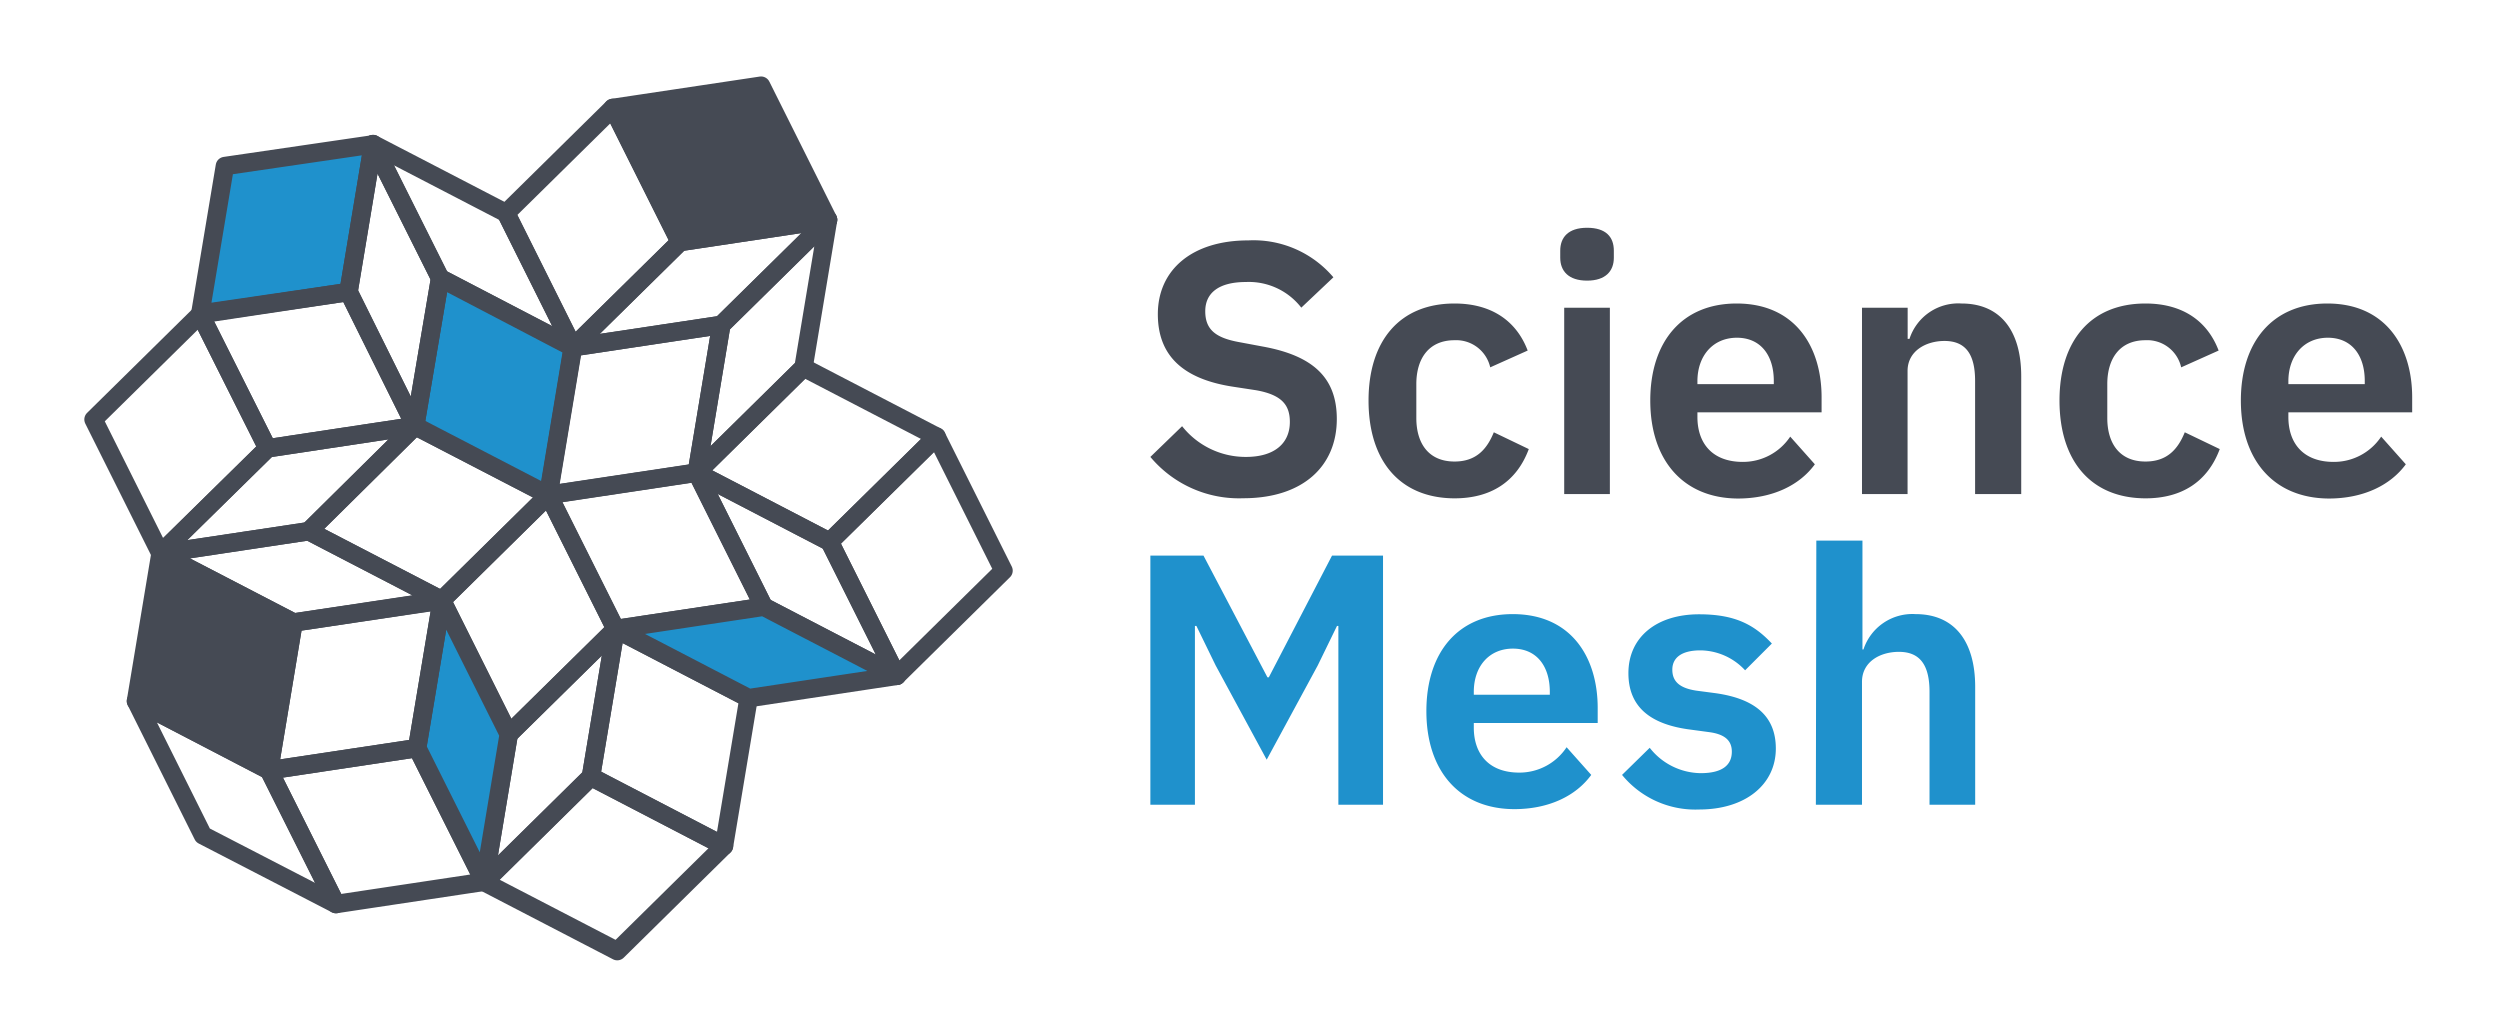 <svg xmlns="http://www.w3.org/2000/svg" viewBox="0 0 271 112"><defs><style>.cls-1{fill:none;}.cls-1,.cls-2,.cls-3{stroke:#454a54;stroke-linecap:round;stroke-linejoin:round;stroke-width:2px;}.cls-2,.cls-5{fill:#1f91cc;}.cls-3,.cls-4{fill:#454a54;}</style></defs><g id="Layer_4" data-name="Layer 4"><path class="cls-1" d="M64.06,84.22,52.49,95.62l14.42,7.48L78.48,91.7Z"/><path class="cls-1" d="M55.15,79.59l-2.66,16,11.57-11.4,2.67-16Z"/><path class="cls-1" d="M55.15,79.59l11.58-11.4L59.46,53.66,47.89,65.06Z"/><path class="cls-1" d="M81.15,75.68,66.73,68.19l-2.67,16L78.48,91.7Z"/><path class="cls-1" d="M82.79,65.77l14.42,7.49L89.94,58.73,75.53,51.24Z"/><path class="cls-1" d="M101.52,47.33,89.94,58.73l7.27,14.53,11.57-11.4Z"/><path class="cls-1" d="M82.79,65.77,75.53,51.24,59.46,53.66l7.27,14.53Z"/><path class="cls-1" d="M87.1,39.84,75.53,51.24l14.41,7.49,11.58-11.4Z"/><path class="cls-2" d="M66.73,68.19l14.42,7.49,16.06-2.42L82.79,65.77Z"/><path class="cls-1" d="M29.16,83.51,36.42,98l16.07-2.42L45.22,81.09Z"/><path class="cls-1" d="M14.74,76,22,90.55,36.42,98,29.16,83.51Z"/><path class="cls-2" d="M47.89,65.06l-2.67,16,7.27,14.53,2.66-16Z"/><path class="cls-1" d="M29.16,83.51l16.06-2.42,2.67-16L31.82,67.48Z"/><path class="cls-3" d="M31.82,67.48,17.4,60,14.74,76l14.42,7.49Z"/><path class="cls-1" d="M33.47,57.58,17.4,60l14.42,7.48,16.07-2.42Z"/><path class="cls-1" d="M33.47,57.58l14.42,7.48,11.57-11.4L45,46.18Z"/><path class="cls-1" d="M62.12,37.64,54.86,23.1,40.44,15.62l7.27,14.53Z"/><path class="cls-2" d="M45,46.18l14.42,7.48,2.66-16L47.71,30.15Z"/><path class="cls-1" d="M66.43,11.7,54.86,23.1l7.26,14.54L73.7,26.24Z"/><path class="cls-1" d="M75.53,51.24,87.1,39.84l2.66-16L78.19,35.22Z"/><path class="cls-1" d="M62.12,37.64l-2.66,16,16.07-2.42,2.66-16Z"/><path class="cls-3" d="M73.7,26.24l16.06-2.42L82.5,9.29,66.43,11.7Z"/><path class="cls-1" d="M78.19,35.22l11.57-11.4L73.7,26.24,62.12,37.64Z"/><path class="cls-2" d="M37.78,31.65l2.66-16L24.38,18l-2.67,16Z"/><path class="cls-1" d="M47.71,30.15,40.44,15.62l-2.66,16L45,46.18Z"/><path class="cls-1" d="M29,48.6,45,46.18,37.78,31.65,21.71,34.07Z"/><path class="cls-1" d="M21.71,34.07,10.14,45.47,17.4,60,29,48.6Z"/><path class="cls-1" d="M45,46.18,29,48.6,17.4,60l16.07-2.42Z"/><path class="cls-4" d="M124.7,49.53l3.44-3.33a8.78,8.78,0,0,0,6.92,3.33c3.14,0,4.76-1.51,4.76-3.79,0-1.82-.85-2.94-3.67-3.44l-2.55-.39c-5.46-.85-8.09-3.44-8.09-7.85,0-4.84,3.75-8,9.79-8a11.35,11.35,0,0,1,9.24,4l-3.48,3.29a7.19,7.19,0,0,0-6-2.78c-2.91,0-4.41,1.16-4.41,3.17s1.15,2.9,3.75,3.36l2.51.47c5.46,1,8,3.4,8,7.85,0,5.11-3.67,8.59-10.14,8.59A12.52,12.52,0,0,1,124.7,49.53Z"/><path class="cls-4" d="M148.35,43.42c0-6.46,3.36-10.52,9.32-10.52,4.06,0,6.73,1.93,7.93,5.1l-4.06,1.82a3.78,3.78,0,0,0-3.87-2.94c-2.75,0-4.14,1.94-4.14,4.76v3.67c0,2.83,1.39,4.72,4.14,4.72,2.36,0,3.52-1.35,4.26-3.17l3.79,1.82c-1.32,3.56-4.14,5.34-8.05,5.34C151.71,54,148.35,49.92,148.35,43.42Z"/><path class="cls-4" d="M169.13,27.94v-.77c0-1.43.86-2.48,2.91-2.48s2.9,1,2.9,2.48v.77c0,1.44-.89,2.48-2.9,2.48S169.13,29.38,169.13,27.94Zm.43,5.42h4.95v20.2h-4.95Z"/><path class="cls-4" d="M178.89,43.42c0-6.38,3.44-10.52,9.36-10.52,6.31,0,9.21,4.64,9.21,10.17V44.7H184v.5c0,2.9,1.66,4.87,4.92,4.87a6.15,6.15,0,0,0,5.14-2.74l2.67,3c-1.66,2.28-4.6,3.71-8.36,3.71C182.45,54,178.89,49.88,178.89,43.42ZM184,41.33v.31h8.28v-.35c0-2.78-1.43-4.68-4-4.68S184,38.54,184,41.33Z"/><path class="cls-4" d="M201.84,53.56V33.36h4.95v3.37h.2a5.56,5.56,0,0,1,5.64-3.83c4.14,0,6.47,2.86,6.47,7.89V53.56h-5V41.29c0-2.86-1-4.33-3.32-4.33-2,0-4,1.08-4,3.25V53.56Z"/><path class="cls-4" d="M223.25,43.42c0-6.46,3.36-10.52,9.32-10.52,4.06,0,6.73,1.93,7.93,5.1l-4.06,1.82a3.77,3.77,0,0,0-3.87-2.94c-2.75,0-4.14,1.94-4.14,4.76v3.67c0,2.83,1.39,4.72,4.14,4.72,2.36,0,3.52-1.35,4.26-3.17l3.79,1.82c-1.32,3.56-4.14,5.34-8.05,5.34C226.61,54,223.25,49.92,223.25,43.42Z"/><path class="cls-4" d="M242.91,43.42c0-6.38,3.45-10.52,9.37-10.52,6.3,0,9.2,4.64,9.2,10.17V44.7H248.06v.5c0,2.9,1.66,4.87,4.91,4.87a6.15,6.15,0,0,0,5.15-2.74l2.67,3c-1.67,2.28-4.61,3.71-8.36,3.71C246.47,54,242.91,49.88,242.91,43.42Zm5.15-2.09v.31h8.28v-.35c0-2.78-1.43-4.68-4-4.68S248.06,38.54,248.06,41.33Z"/><path class="cls-5" d="M124.7,60.23h5.76l6.93,13.19h.15l6.85-13.19h5.53v27h-4.84V67.85h-.15l-2.09,4.29-5.53,10.21-5.53-10.21-2.09-4.29h-.16V87.23H124.7Z"/><path class="cls-5" d="M154.62,77.09c0-6.38,3.44-10.52,9.36-10.52,6.31,0,9.21,4.64,9.21,10.18v1.62H159.76v.5c0,2.9,1.67,4.88,4.92,4.88A6.12,6.12,0,0,0,169.82,81l2.67,3c-1.66,2.28-4.6,3.71-8.35,3.71C158.18,87.69,154.62,83.55,154.62,77.09ZM159.76,75v.31H168V75c0-2.79-1.43-4.69-4-4.69S159.76,72.22,159.76,75Z"/><path class="cls-5" d="M175.83,84l3-2.94a7.11,7.11,0,0,0,5.53,2.75c2.36,0,3.37-.89,3.37-2.33,0-1.16-.7-1.89-2.48-2.12l-2-.27c-4.33-.55-6.73-2.44-6.73-6.12,0-3.9,3.05-6.38,7.66-6.38,3.95,0,6,1.16,7.89,3.17l-2.9,2.9a6.69,6.69,0,0,0-4.84-2.16c-2.12,0-3.05.85-3.05,2.09s.73,2,2.63,2.28l2.05.27c4.41.62,6.54,2.59,6.54,6,0,3.9-3.29,6.61-8.32,6.61A10.26,10.26,0,0,1,175.83,84Z"/><path class="cls-5" d="M196.89,58.6h5V70.4H202a5.58,5.58,0,0,1,5.65-3.83c4.14,0,6.46,2.86,6.46,7.89V87.23h-4.95V75c0-2.87-1-4.34-3.32-4.34-2.06,0-4,1.09-4,3.25V87.23h-5Z"/></g></svg>
